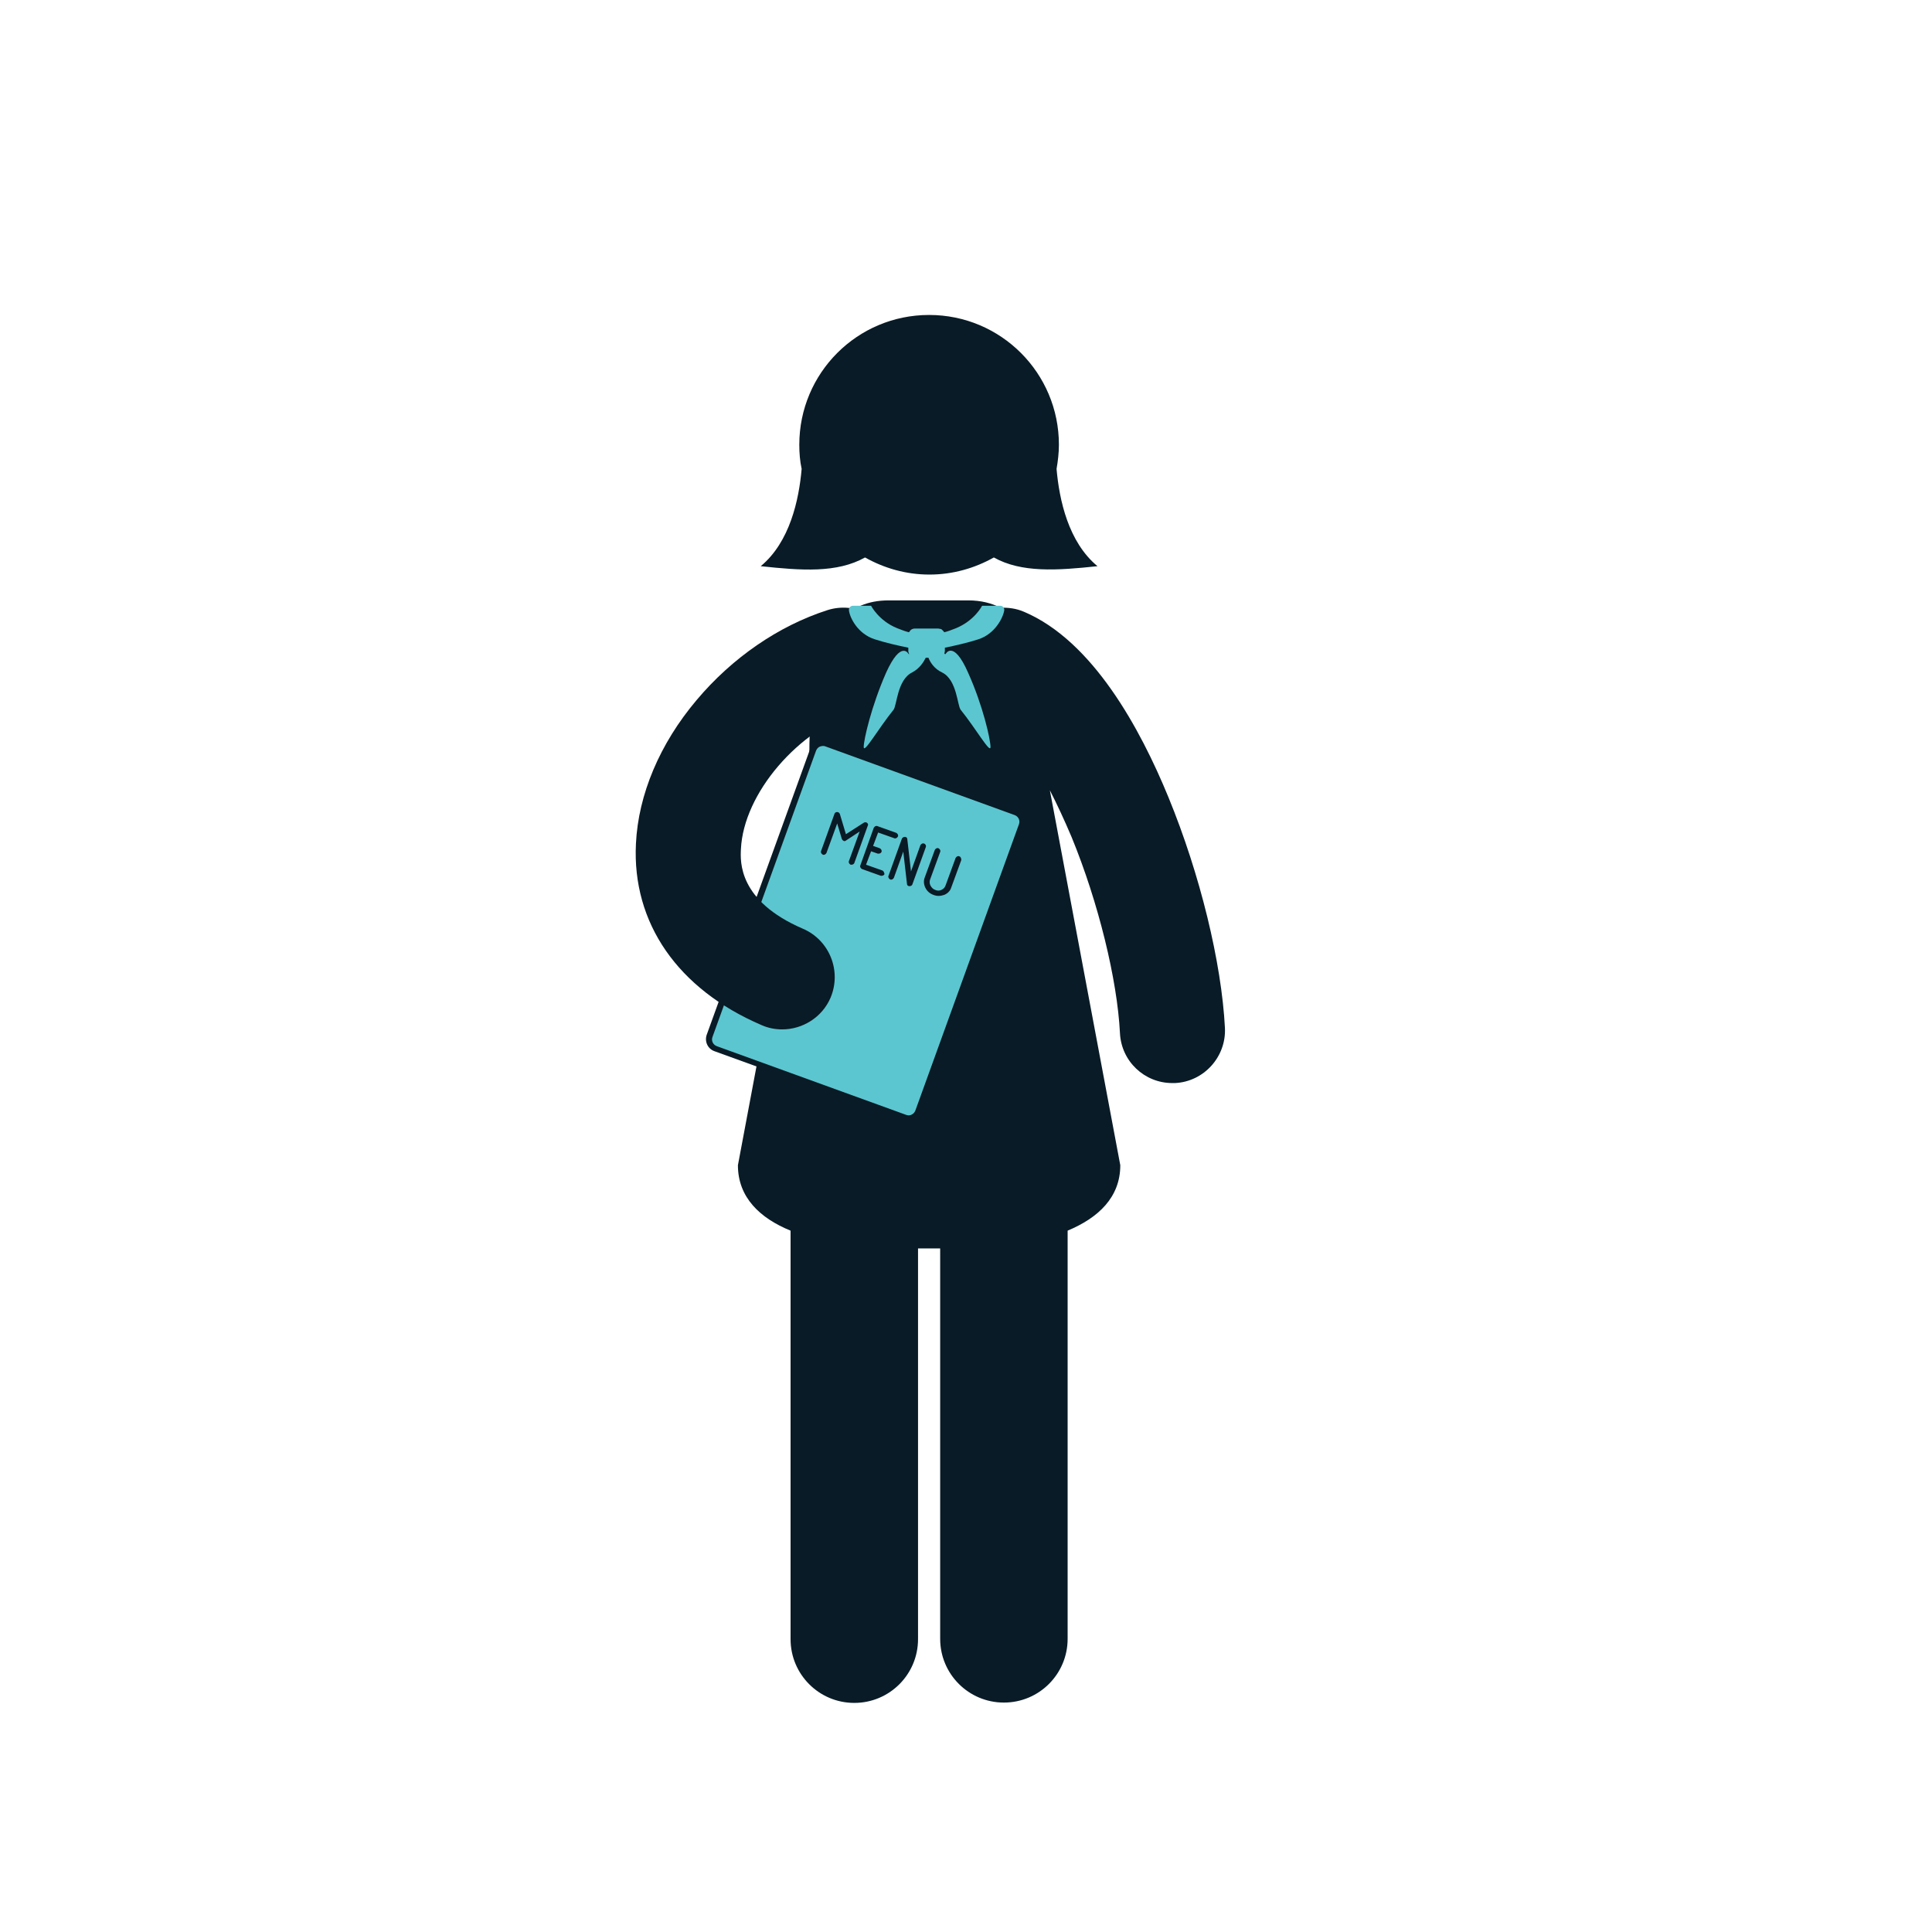 <?xml version="1.0" encoding="utf-8"?>
<!-- Generator: Adobe Illustrator 26.5.0, SVG Export Plug-In . SVG Version: 6.00 Build 0)  -->
<svg version="1.1" id="Layer_1" xmlns="http://www.w3.org/2000/svg" xmlns:xlink="http://www.w3.org/1999/xlink" x="0px" y="0px"
	 viewBox="0 0 576 576" style="enable-background:new 0 0 576 576;" xml:space="preserve">
<style type="text/css">
	.st0{fill:#091B26;}
	.st1{fill:#5BC6D0;}
</style>
<g>
	<path class="st0" d="M348.4,237.8c-8.4-20.5-22.6-46.7-43.1-55.4c-2.3-1-4.7-1.3-7-1.2c-2.7-1.4-5.9-2.2-9.6-2.2h-23.8
		c-25.1,0-23.6,35.2-23.6,55L220,347.4c0,9.6,6.6,15.8,15.7,19.5v121.8c0,10.5,8.5,19,19,19c10.5,0,19-8.5,19-19V372.2h6.6v116.4
		c0,10.5,8.5,19,19,19c10.5,0,19-8.5,19-19V366.9c9.1-3.8,15.7-9.9,15.7-19.5L313,235.6c2.1,4.1,4.3,8.8,6.5,14
		c8,19.5,13.6,42.5,14.4,58.4c0.4,8.4,7.3,14.9,15.6,14.9c0.3,0,0.5,0,0.8,0c8.6-0.4,15.3-7.8,14.9-16.4
		C364.2,287,357.8,260.7,348.4,237.8z"/>
	<path class="st0" d="M327.2,168.8c-8.7-7.2-11.4-19.8-12.2-29c0.4-2.3,0.7-4.8,0.7-7.2c0-21.4-17.3-38.7-38.7-38.7
		s-38.7,17.3-38.7,38.7c0,2.5,0.2,4.9,0.7,7.2c-0.8,9.2-3.5,21.8-12.2,29c12.1,1.3,22.7,2.1,31.1-2.6c5.7,3.2,12.2,5.1,19.2,5.1
		s13.5-1.9,19.2-5.1C304.5,170.8,315.1,170.1,327.2,168.8z"/>
	<g>
		<path class="st1" d="M270.9,333.5l-58.5-21.2c-1-0.4-1.5-1.4-1.1-2.4l31.7-87.4c0.4-1,1.4-1.5,2.4-1.1l58.5,21.2
			c1,0.4,1.5,1.4,1.1,2.4l-31.7,87.4C272.9,333.4,271.8,333.9,270.9,333.5z"/>
		<path class="st0" d="M270.9,334.1c-0.4,0-0.9-0.1-1.3-0.2L213,313.4c-2-0.7-3-2.9-2.3-4.9l30.9-85.4c0.3-1,1-1.7,2-2.1
			c0.9-0.4,1.9-0.5,2.9-0.1l56.5,20.5c2,0.7,3,2.9,2.3,4.9l-30.9,85.4c-0.3,1-1,1.7-2,2.1C272,334,271.4,334.1,270.9,334.1z
			 M245.3,222.4c-0.3,0-0.6,0.1-0.9,0.2c-0.5,0.2-0.9,0.7-1.1,1.2l-30.9,85.4c-0.4,1.1,0.2,2.3,1.3,2.7l56.5,20.5
			c0.5,0.2,1.1,0.2,1.6-0.1c0.5-0.2,0.9-0.7,1.1-1.2l30.9-85.4c0.4-1.1-0.2-2.3-1.3-2.7L246,222.5
			C245.8,222.4,245.5,222.4,245.3,222.4z"/>
		<path class="st0" d="M258.5,245.3c-0.3-0.2-0.7-0.2-1,0l-5.3,3.4l-1.8-6c-0.1-0.3-0.4-0.6-0.8-0.6c-0.4,0-0.7,0.2-0.8,0.5l-4,11.1
			c-0.2,0.4,0.1,0.9,0.5,1.1c0.4,0.2,0.9-0.1,1.1-0.5l3.2-8.8l1.4,4.7c0.1,0.2,0.3,0.4,0.5,0.5c0.2,0.1,0.5,0.1,0.7-0.1l4.1-2.7
			l-3.2,8.8c-0.2,0.4,0.1,0.9,0.5,1.1c0.1,0,0.2,0,0.3,0c0.3,0,0.7-0.2,0.8-0.5l4-11.1C258.9,245.9,258.8,245.6,258.5,245.3z"/>
		<path class="st0" d="M263,259.5l-4.8-1.7l1.5-4l2,0.7c0.1,0,0.2,0,0.3,0c0.3,0,0.7-0.2,0.8-0.5c0.2-0.4-0.1-0.9-0.5-1.1l-2-0.7
			l1.5-4l4.8,1.7c0.4,0.2,0.9-0.1,1.1-0.5c0.2-0.4-0.1-0.9-0.5-1.1l-5.6-2c-0.4-0.2-0.9,0.1-1.1,0.5l-2,5.6c0,0,0,0,0,0s0,0,0,0
			l-2,5.6c-0.2,0.4,0.1,0.9,0.5,1.1l5.6,2c0.1,0,0.2,0,0.3,0c0.3,0,0.7-0.2,0.8-0.5C263.6,260.1,263.4,259.6,263,259.5z"/>
		<path class="st0" d="M275.5,251.5c-0.4-0.2-0.9,0.1-1.1,0.5l-2.8,7.8l-1.1-9.6c0-0.4-0.3-0.7-0.7-0.7c-0.4,0-0.7,0.2-0.9,0.5
			l-4,11.1c-0.2,0.4,0.1,0.9,0.5,1.1c0.4,0.2,0.9-0.1,1.1-0.5l2.8-7.8l1.1,9.6c0,0.4,0.3,0.7,0.7,0.7c0,0,0.1,0,0.1,0
			c0.3,0,0.7-0.2,0.8-0.5l4-11.1C276.2,252.1,275.9,251.6,275.5,251.5z"/>
		<path class="st0" d="M286,255.3c-0.4-0.2-0.9,0.1-1.1,0.5l-3,8.2c-0.2,0.6-0.6,1-1.2,1.3c-0.6,0.3-1.3,0.3-1.9,0
			c-0.6-0.2-1.1-0.7-1.4-1.3c-0.3-0.6-0.3-1.2-0.1-1.8l3-8.2c0.2-0.4-0.1-0.9-0.5-1.1c-0.4-0.2-0.9,0.1-1.1,0.5l-3,8.2
			c-0.4,1-0.3,2.1,0.2,3.1c0.5,1,1.3,1.7,2.4,2.1c0.5,0.2,1,0.3,1.5,0.3c0.6,0,1.1-0.1,1.7-0.3c1-0.4,1.8-1.2,2.1-2.2l3-8.2
			C286.6,255.9,286.4,255.4,286,255.3z"/>
	</g>
	<path class="st0" d="M233.2,306.9c-2.1,0-4.2-0.4-6.2-1.3c-24.9-10.7-38.6-30.4-37.4-54.1c0.7-14.6,7.1-29.8,18.1-42.8
		c10.6-12.6,24.4-22.1,39-26.8c8.2-2.6,17.1,1.9,19.7,10.2c2.6,8.2-1.9,17.1-10.2,19.7c-18.3,5.8-34.5,24.8-35.3,41.3
		c-0.2,3.8-0.8,15.5,18.5,23.8c7.9,3.4,11.6,12.6,8.2,20.6C245.1,303.3,239.3,306.9,233.2,306.9z"/>
	<path class="st1" d="M281.6,194.6c0-0.1,0.1-0.3,0.1-0.5v-1c3-0.6,6.9-1.5,10-2.5c4.9-1.6,7.3-6.3,7.7-8.6c0.1-0.7-0.4-1.4-1.2-1.4
		h-5.4c0,0-2.2,4.4-7.8,6.7c-1.5,0.6-2.6,1-3.5,1.2c-0.1-0.2-0.2-0.3-0.3-0.4c0,0,0,0,0,0c-0.1-0.1-0.3-0.3-0.4-0.4c0,0,0,0,0,0
		c-0.1-0.1-0.3-0.2-0.4-0.2c0,0-0.1,0-0.1,0c-0.2,0-0.3-0.1-0.5-0.1h-7.1c-0.2,0-0.4,0-0.5,0.1c0,0-0.1,0-0.1,0
		c-0.2,0.1-0.3,0.1-0.4,0.2c0,0,0,0,0,0c-0.1,0.1-0.3,0.2-0.4,0.4c0,0,0,0,0,0c-0.1,0.1-0.2,0.3-0.3,0.4c-0.9-0.2-2-0.6-3.5-1.2
		c-5.5-2.2-7.8-6.7-7.8-6.7h-5.4c-0.7,0-1.3,0.6-1.2,1.4c0.3,2.3,2.7,7,7.7,8.6c3.1,1,7,1.9,10,2.5v1c0,0.2,0,0.3,0.1,0.5
		c0,0,0,0,0,0c0,0.1,0.1,0.3,0.2,0.4h-0.2c0,0-2.2-4.4-6.7,5.5c-4.4,10-6.7,20-6.7,22.2c0,2.2,4.3-5.4,8.9-11.1
		c1-1.3,1.1-8.9,5.5-11.1c2.3-1.2,3.5-3.2,4.1-4.4h0.8c0.5,1.3,1.7,3.3,4.1,4.4c4.4,2.2,4.5,9.8,5.5,11.1c4.6,5.7,8.9,13.3,8.9,11.1
		c0-2.2-2.2-12.2-6.7-22.2c-4.4-10-6.7-5.5-6.7-5.5h-0.2C281.5,194.9,281.6,194.8,281.6,194.6C281.6,194.6,281.6,194.6,281.6,194.6z
		"/>
</g>
</svg>
